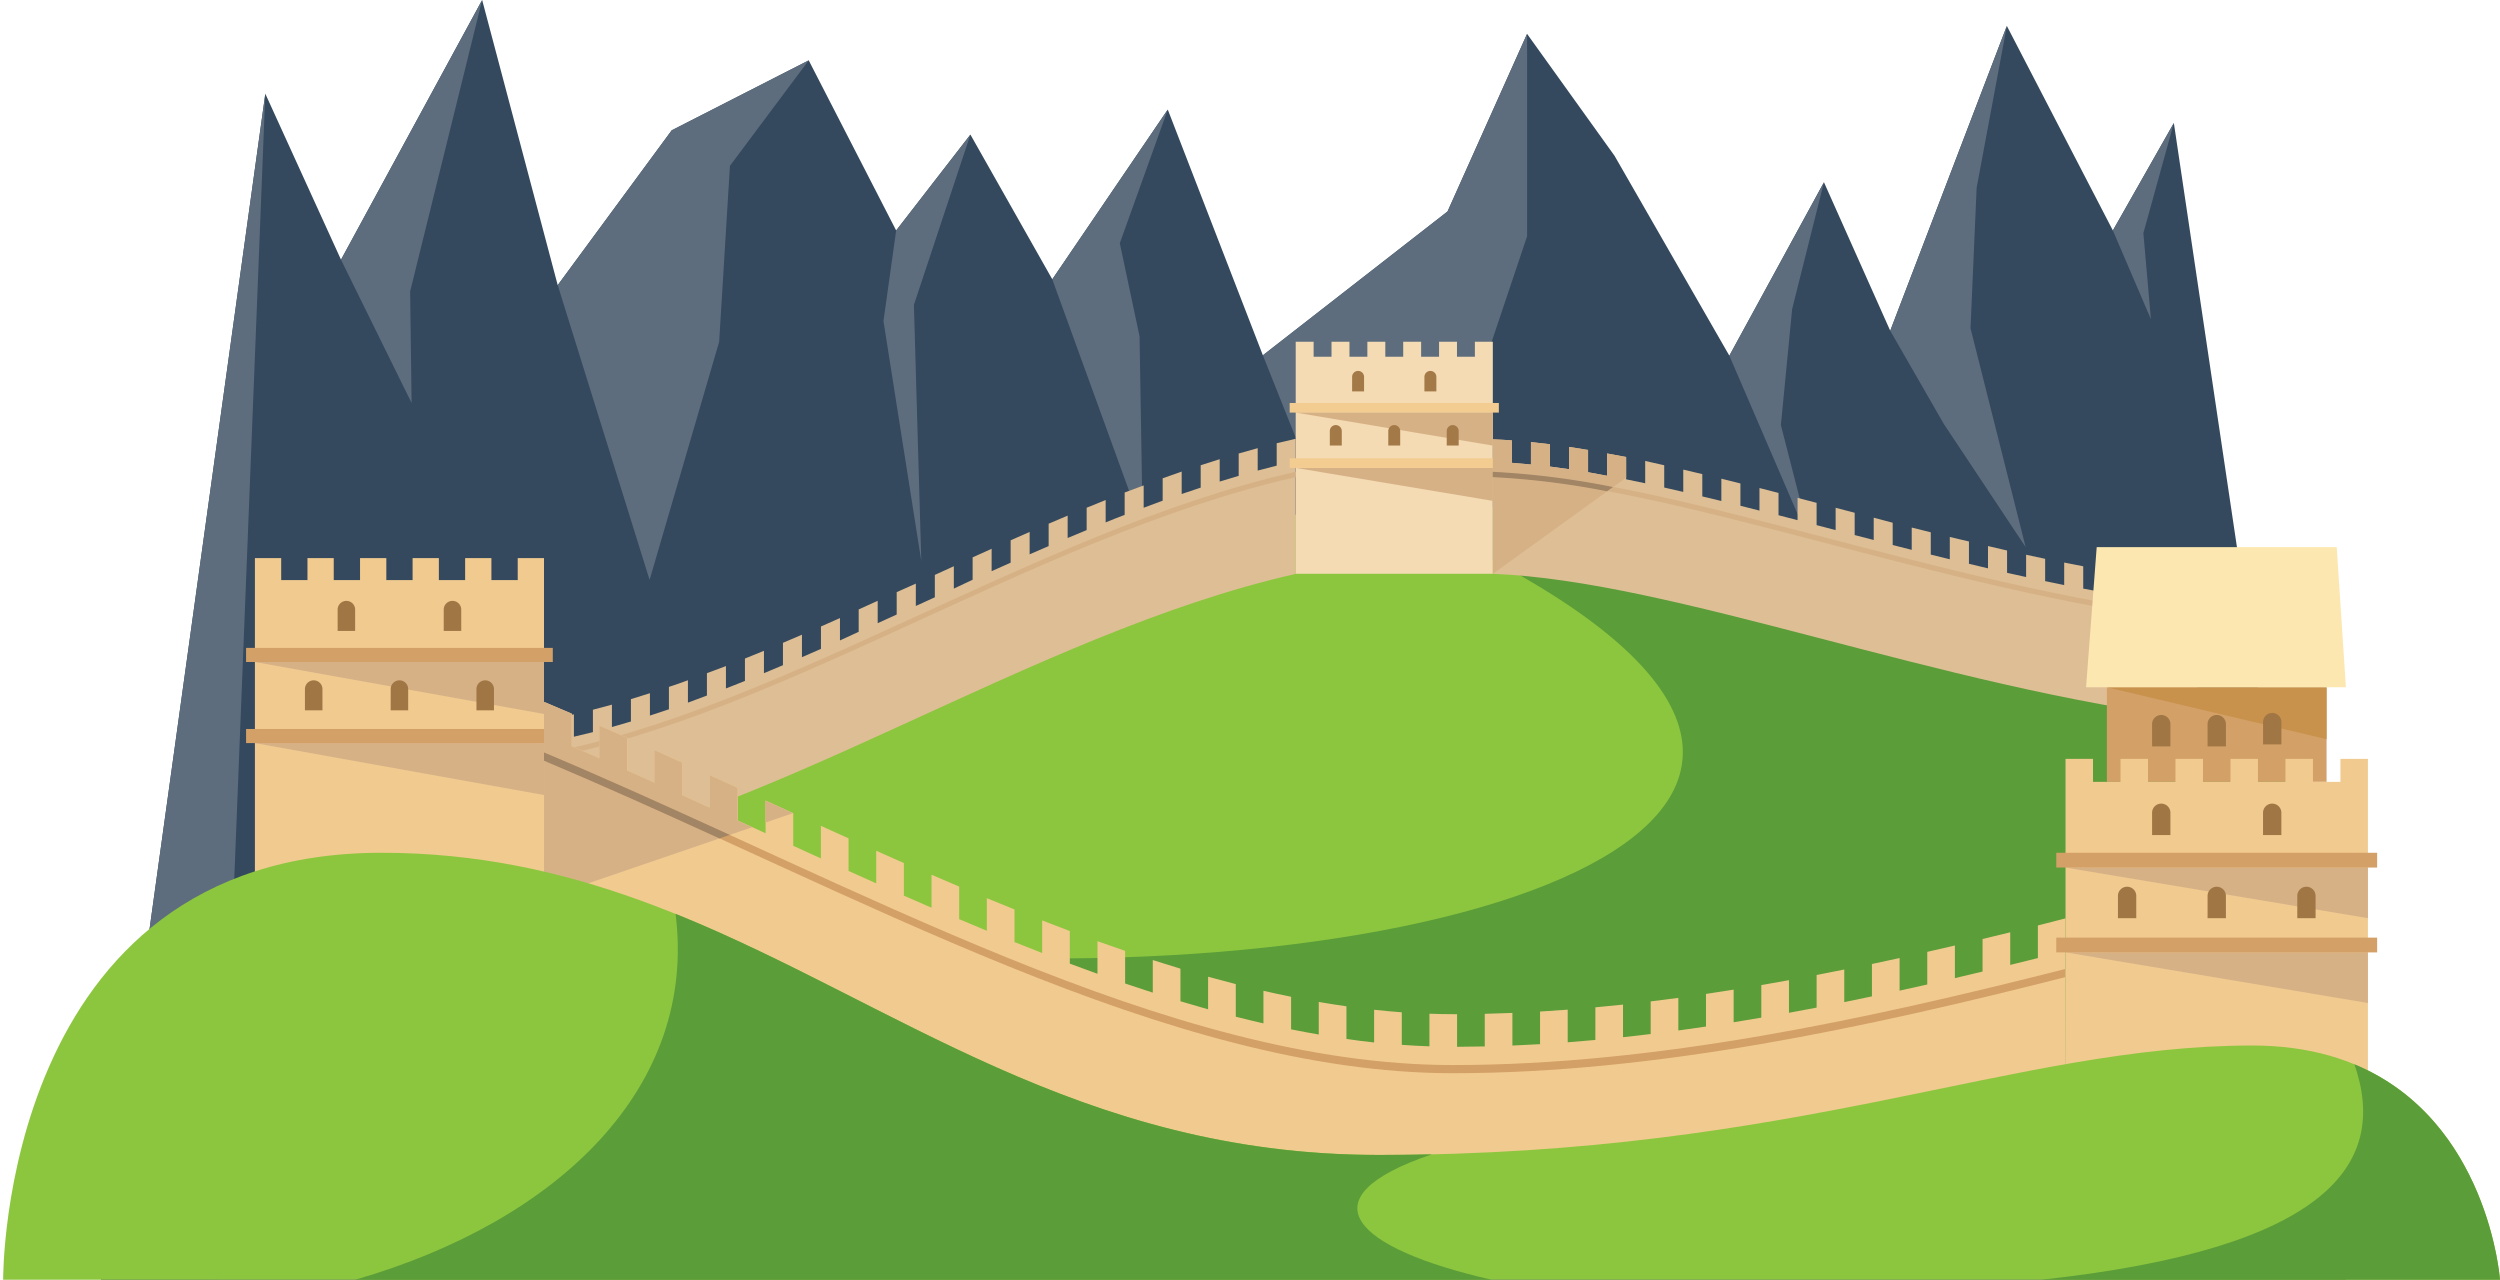 <svg xmlns="http://www.w3.org/2000/svg" viewBox="-0.89 0 705.06 360.91"><title>Asset 1</title><g data-name="Layer 2"><path fill="#34495e" d="M27.58 360.91L73.93 26.42l21.35 46.82L135.09 0l21.31 80.42 32.15-43.67 38.64-19.73L251.85 65l20.94-27.04 23.09 40.81 32.57-47.87 26.82 69.3 52.08-40.56 22.43-50.09 24.67 34.39 32.38 56.37 26.68-48.91 18.69 41.88 32.89-85.97L594.99 65l17.2-30.32 48.52 326.23H27.58z"/><path fill="#5d6d7e" d="M73.93 26.42L60.71 360.91H27.58L73.93 26.42z"/><path fill="#5d6d7e" d="M135.09 0l-20.31 82.17.41 31.48-19.91-40.41L135.09 0z"/><path fill="#5d6d7e" d="M227.19 17.02l-22.22 29.75-3.04 49.61-19.62 67.17-25.91-83.13 32.15-43.67 38.64-19.73z"/><path fill="#5d6d7e" d="M272.79 37.96L251.85 65l-3.58 25.56 10.67 67.69-2.09-72.27 15.94-48.02z"/><path fill="#5d6d7e" d="M612.19 34.68L594.99 65l10.73 25.03-2.13-24.28 8.6-31.07z"/><path fill="#5d6d7e" d="M565.09 7.31L532.2 93.28l15.13 26.31 23.06 34.7-15.55-61.7 1.73-39.64 8.52-45.64z"/><path fill="#5d6d7e" d="M513.51 51.4l-26.68 48.91 23.49 54.51-8.96-34.93 3.18-32.75 8.97-35.74z"/><path fill="#5d6d7e" d="M429.78 9.55v57.1l-19.28 57.41-37.49 20.6-17.74-44.46 52.08-40.56 22.43-50.09z"/><path fill="#5d6d7e" d="M328.45 30.9l-32.57 47.87 25.51 70.27-.9-54.19-5.57-26.25 13.53-37.7z"/><path d="M144.9 235.35c146-63.51 229.6-167.89 515.34-8.71 0 24.38.46 76.45.46 76.45H302.9z" fill="#8cc63e"/><path d="M660.25 226.64C540.69 160 456.54 139.58 388.39 143c179.8 76.85 44 133.47-118.3 126.77-6.57 4.17-11.37 8.53-14.65 13l47.46 20.35h357.81s-.46-52.12-.46-76.48z" fill="#5b9d39"/><path d="M618.85 171.14v-6.29q-2.69-.33-5.37-.69v6.29q-2.69-.36-5.37-.76v-6.29q-2.69-.4-5.37-.83v6.29q-2.69-.43-5.37-.89v-6.29l-5.37-.95V167q-2.69-.49-5.37-1v-6.29l-5.37-1.06V165l-5.37-1.11v-6.29l-5.37-1.15v6.29l-5.37-1.19v-6.29l-5.38-1.26v6.29L554.4 159v-6.29l-5.4-1.27v6.29l-5.37-1.32v-6.29l-5.37-1.34v6.29l-5.37-1.36v-6.29l-5.35-1.42v6.29l-5.37-1.39v-6.29l-5.37-1.4v6.29l-5.37-1.4v-6.29l-5.37-1.4v6.29l-5.37-1.39v-6.29l-5.37-1.38V144l-5.37-1.36v-6.29l-5.38-1.35v6.29L479.2 140v-6.29l-5.37-1.27v6.29l-5.37-1.23v-6.29l-5.37-1.21v6.29q-2.71-.58-5.37-1.11v-6.29q-2.71-.54-5.37-1v6.29q-2.71-.51-5.37-1v-6.28q-2.71-.46-5.37-.86v6.29q-2.72-.41-5.37-.75v-6.29q-2.72-.35-5.37-.62V131q-2.72-.28-5.37-.47v-6.33q-2.72-.2-5.37-.3v37.93c51.27 2 125.23 32 198.73 41z" fill="#debe94"/><path d="M359.17 125v6.32q-2.68.67-5.36 1.39v-6.32c-1.79.48-3.57 1-5.36 1.51v6.3q-2.68.78-5.36 1.61v-6.31q-2.68.83-5.36 1.71v6.31q-2.68.88-5.36 1.8V133q-2.68.92-5.36 1.89v6.31l-5.36 2v-6.3l-5.36 2v6.31q-2.68 1-5.36 2.12v-6.31q-2.68 1.07-5.36 2.17v6.31l-5.36 2.23v-6.31l-5.36 2.28v6.31l-5.36 2.32v-6.31l-5.36 2.36v6.31l-5.36 2.39v-6.31l-5.36 2.42v6.31l-5.3 2.5v-6.31l-5.36 2.45v6.31l-5.36 2.45v-6.31L252 167v6.31l-5.36 2.44v-6.31l-5.36 2.43v6.31l-5.28 2.44v-6.31l-5.36 2.37V183l-5.36 2.34V179l-5.36 2.29v6.31l-5.36 2.25v-6.31q-2.68 1.11-5.36 2.18v6.32q-2.68 1.08-5.36 2.12v-6.31l-5.36 2v6.31l-5.36 2v-6.31q-2.68 1-5.36 1.87v6.32q-2.68.92-5.36 1.77v-6.31q-2.68.86-5.36 1.67v6.31q-2.68.81-5.36 1.56v-6.31q-2.69.75-5.36 1.43v6.32q-2.68.68-5.36 1.29v-6.31q-2.68.62-5.36 1.15V209q-2.68.54-5.36 1v-6.31q-2.68.46-5.36.84v38.06c69.14-9.71 144.39-63.72 219.62-80.73v-38.11q-2.65.61-5.33 1.25z" fill="#debe94"/><path d="M144.9 215.29c69.14-9.71 144.39-63.72 219.62-80.73v-1.5c-75.23 17-150.48 71-219.62 80.73z" fill="#d7b186"/><path fill="#f4dbb3" d="M415.06 96.38v4.23h-5.05v-4.23h-5.05v4.23h-5.06v-4.23h-5.05v4.23h-5.05v-4.23h-5.06v4.23h-5.05v-4.23h-5.06v4.23h-5.05v-4.23h-5.05v65.44h55.59V96.38h-5.06z"/><path fill="#f3cc91" d="M362.83 113.65h58.99v2.71h-58.99z"/><path fill="#d7b186" d="M364.53 116.36h55.59v9.31l-55.59-9.31z"/><path fill="#d7b186" d="M364.53 131.96h55.59v9.3l-55.59-9.3z"/><path fill="#f3cc91" d="M362.83 129.24h58.99v2.72h-58.99z"/><path d="M382.12 104.61a1.68 1.68 0 0 0-1.68 1.68v4.1h3.37v-4.1a1.68 1.68 0 0 0-1.69-1.68z" fill="#a37947"/><path d="M402.52 104.61a1.68 1.68 0 0 1 1.68 1.68v4.1h-3.37v-4.1a1.68 1.68 0 0 1 1.69-1.68z" fill="#a37947"/><path d="M392.32 119.88a1.68 1.68 0 0 0-1.68 1.68v4.1H394v-4.1a1.68 1.68 0 0 0-1.68-1.68z" fill="#a37947"/><path d="M408.81 119.88a1.68 1.68 0 0 1 1.68 1.68v4.1h-3.37v-4.1a1.68 1.68 0 0 1 1.69-1.68z" fill="#a37947"/><path d="M375.83 119.88a1.68 1.68 0 0 0-1.68 1.68v4.1h3.37v-4.1a1.68 1.68 0 0 0-1.69-1.68z" fill="#a37947"/><path d="M457.72 128.89q-2.71-.54-5.37-1v6.29q-2.71-.51-5.37-1v-6.28q-2.71-.46-5.37-.86v6.29q-2.72-.41-5.37-.75v-6.29q-2.72-.35-5.37-.62V131q-2.72-.28-5.37-.47v-6.33q-2.72-.2-5.37-.3v37.93l37.6-27.13z" fill="#d7b186"/><path d="M618.85 175.52c-73.5-8.91-147.46-39-198.73-41v-1.5c51.27 2 125.23 32 198.73 41z" fill="#d7b186"/><path d="M454 137.35a231.17 231.17 0 0 0-33.91-4.29v1.5a226.24 226.24 0 0 1 32.26 4z" fill="#a18565"/><path d="M581.64 268.17V259l-7.8 2v9.2l-7.8 1.93v-9.2l-7.8 1.89V274l-7.8 1.85v-9.2l-7.8 1.8v9.2q-3.89.88-7.8 1.74v-9.2q-3.89.86-7.8 1.68V281q-3.9.82-7.8 1.62v-9.2q-3.9.79-7.8 1.55v9.2q-3.9.75-7.8 1.46v-9.2q-3.9.71-7.8 1.39V287q-3.9.67-7.8 1.3v-9.2q-3.9.63-7.8 1.21v9.2q-3.9.58-7.8 1.11v-9.2q-3.9.53-7.8 1v9.2q-3.9.48-7.8.9v-9.2q-3.9.42-7.8.77v9.2q-3.9.36-7.8.66v-9.2q-3.9.3-7.8.53v9.2q-3.91.23-7.8.39v-9.2q-3.91.16-7.8.25v9.2q-3.91.09-7.8.1v-9.2h-1.15c-2.21 0-4.43-.05-6.65-.13v9.2c-2.59-.09-5.2-.24-7.8-.42v-9.18c-2.59-.19-5.2-.43-7.8-.71V294c-2.6-.28-5.19-.59-7.8-1v-9.2q-3.89-.55-7.81-1.23v9.19q-3.89-.67-7.8-1.46v-9.19q-3.89-.78-7.8-1.68v9.19q-3.89-.89-7.8-1.88v-9.2q-3.9-1-7.81-2.08v9.19q-3.89-1.09-7.8-2.27v-9.19q-3.89-1.17-7.8-2.43v9.19q-3.89-1.26-7.8-2.58v-9.2q-3.9-1.33-7.8-2.73v9.19q-3.89-1.4-7.8-2.86v-9.19q-3.9-1.46-7.8-3v9.19q-3.9-1.52-7.8-3.08v-9.2q-3.9-1.57-7.8-3.18v9.19q-3.9-1.61-7.8-3.27v-9.19q-3.9-1.65-7.8-3.34v9.3q-3.9-1.69-7.8-3.4v-9.2l-7.8-3.46v9.19l-7.8-3.5v-9.19l-7.8-3.53v9.19l-7.8-3.56v-9.19l-7.8-3.57V235l-7.8-3.57v-9.19l-7.8-3.56v9.19l-7.8-3.55v-9.19l-7.8-3.52v9.19l-7.8-3.49v-9.19l-7.8-3.44v9.19q-3.9-1.71-7.8-3.38v-9.19q-3.9-1.68-7.8-3.32v55.43c88.72 37.41 175.77 88.16 256.31 88.16 57.47 0 116.88-12.92 172.8-27.11z" fill="#f1ca8f"/><path fill="#f1ca8f" d="M145.12 157.4v6.2h-7.42v-6.2h-7.41v6.2h-7.41v-6.2h-7.41v6.2h-7.41v-6.2h-7.41v6.2h-7.42v-6.2h-7.41v6.2h-7.41v-6.2H71v95.97h81.53V157.4h-7.41z"/><path fill="#d3a067" d="M68.51 182.72h86.5v3.98h-86.5z"/><path fill="#d7b186" d="M71 186.7h81.53v14.66L71 186.7z"/><path fill="#d7b186" d="M71 209.57h81.53v14.65L71 209.57z"/><path fill="#d3a067" d="M68.51 205.59h86.5v3.98h-86.5z"/><path d="M96.8 169.46a2.47 2.47 0 0 0-2.47 2.47v6h4.94v-6a2.47 2.47 0 0 0-2.47-2.47z" fill="#a07644"/><path d="M126.72 169.46a2.47 2.47 0 0 1 2.47 2.47v6h-4.94v-6a2.47 2.47 0 0 1 2.47-2.47z" fill="#a07644"/><path d="M111.76 191.87a2.47 2.47 0 0 0-2.47 2.47v6h4.94v-6a2.47 2.47 0 0 0-2.47-2.47z" fill="#a07644"/><path d="M135.95 191.87a2.47 2.47 0 0 1 2.47 2.47v6h-4.94v-6a2.47 2.47 0 0 1 2.47-2.47z" fill="#a07644"/><path d="M87.58 191.87a2.47 2.47 0 0 0-2.47 2.47v6h4.94v-6a2.47 2.47 0 0 0-2.47-2.47z" fill="#a07644"/><path d="M214.94 232l7.8-2.67-7.8-3.57z" fill="#d7b186"/><path d="M207.14 231.4v-9.19l-7.8-3.56v9.19l-7.8-3.55v-9.19l-7.8-3.52v9.19l-7.8-3.49v-9.19l-7.8-3.44v9.19q-3.9-1.71-7.8-3.38v-9.19q-3.9-1.68-7.8-3.32v55.43l58.72-20.09z" fill="#d7b186"/><path d="M152.53 214.51c88.72 37.41 175.77 88.16 256.31 88.16 57.47 0 116.88-12.92 172.8-27.11v-2.3c-55.92 14.19-115.33 27.11-172.8 27.11-80.55 0-167.59-50.75-256.31-88.16z" fill="#d3a067"/><path d="M204.88 235.46c-17.36-7.94-34.82-15.85-52.35-23.24v2.3c16.56 7 33.07 14.43 49.48 21.93z" fill="#a18565"/><path fill="#d3a067" d="M593.3 193.83h61.96v26.67H593.3z"/><path fill="#f1ca8f" d="M659.17 214.02v6.48h-7.75v-6.48h-7.76v6.48h-7.75v-6.48h-7.75v6.48h-7.76v-6.48h-7.75v6.48h-7.75v-6.48h-7.76v6.48h-7.75v-6.48h-7.75v100.39h85.28V214.02h-7.75z"/><path fill="#c8924c" d="M593.3 193.83h61.96v14.64l-61.96-14.64z"/><path fill="#d7b186" d="M581.64 244.67h85.28v14.28l-85.28-14.28z"/><path fill="#d7b186" d="M581.64 268.59h85.28v14.28l-85.28-14.28z"/><path fill="#d3a067" d="M579.03 240.5h90.49v4.17h-90.49z"/><path fill="#d3a067" d="M579.03 264.43h90.49v4.17h-90.49z"/><path d="M608.63 226.64a2.58 2.58 0 0 0-2.58 2.58v6.29h5.17v-6.29a2.58 2.58 0 0 0-2.59-2.58z" fill="#a07644"/><path d="M624.28 201.64a2.58 2.58 0 0 0-2.58 2.58v6.29h5.17v-6.29a2.58 2.58 0 0 0-2.59-2.58z" fill="#a07644"/><path d="M608.63 201.64a2.58 2.58 0 0 0-2.58 2.58v6.29h5.17v-6.29a2.58 2.58 0 0 0-2.59-2.58z" fill="#a07644"/><path d="M639.93 201.07a2.58 2.58 0 0 0-2.58 2.58v6.29h5.17v-6.29a2.58 2.58 0 0 0-2.59-2.58z" fill="#a07644"/><path d="M639.93 226.64a2.58 2.58 0 0 1 2.58 2.58v6.29h-5.17v-6.29a2.58 2.58 0 0 1 2.59-2.58z" fill="#a07644"/><path d="M624.28 250.08a2.58 2.58 0 0 0-2.58 2.58v6.29h5.17v-6.29a2.58 2.58 0 0 0-2.59-2.58z" fill="#a07644"/><path d="M649.58 250.08a2.58 2.58 0 0 1 2.58 2.58v6.29H647v-6.29a2.58 2.58 0 0 1 2.58-2.58z" fill="#a07644"/><path d="M599 250.08a2.58 2.58 0 0 0-2.58 2.58v6.29h5.17v-6.29a2.58 2.58 0 0 0-2.59-2.58z" fill="#a07644"/><path fill="#fce7b0" d="M587.43 193.83h73.28l-2.59-39.52h-67.69l-3 39.52z"/><path d="M634.31 294.86c-67.14 0-127.68 30.86-246.43 30.86S214.33 240.5 106.72 240.5 0 360.91 0 360.91h704.17s-4.72-66.05-69.86-66.05z" fill="#8cc63e"/><path d="M99.31 360.91h320.41c-38.84-8.9-53.2-23-16.83-35.36q-7.35.16-15 .17c-84.42 0-136.53-43.06-198.26-68 6.14 48.61-32.54 86.48-90.32 103.19z" fill="#5b9d39"/><path d="M574.83 360.91h129.34s-3.23-45.07-41.06-60.75c9.81 28.24-7.79 52.02-88.28 60.75z" fill="#5b9d39"/></g></svg>